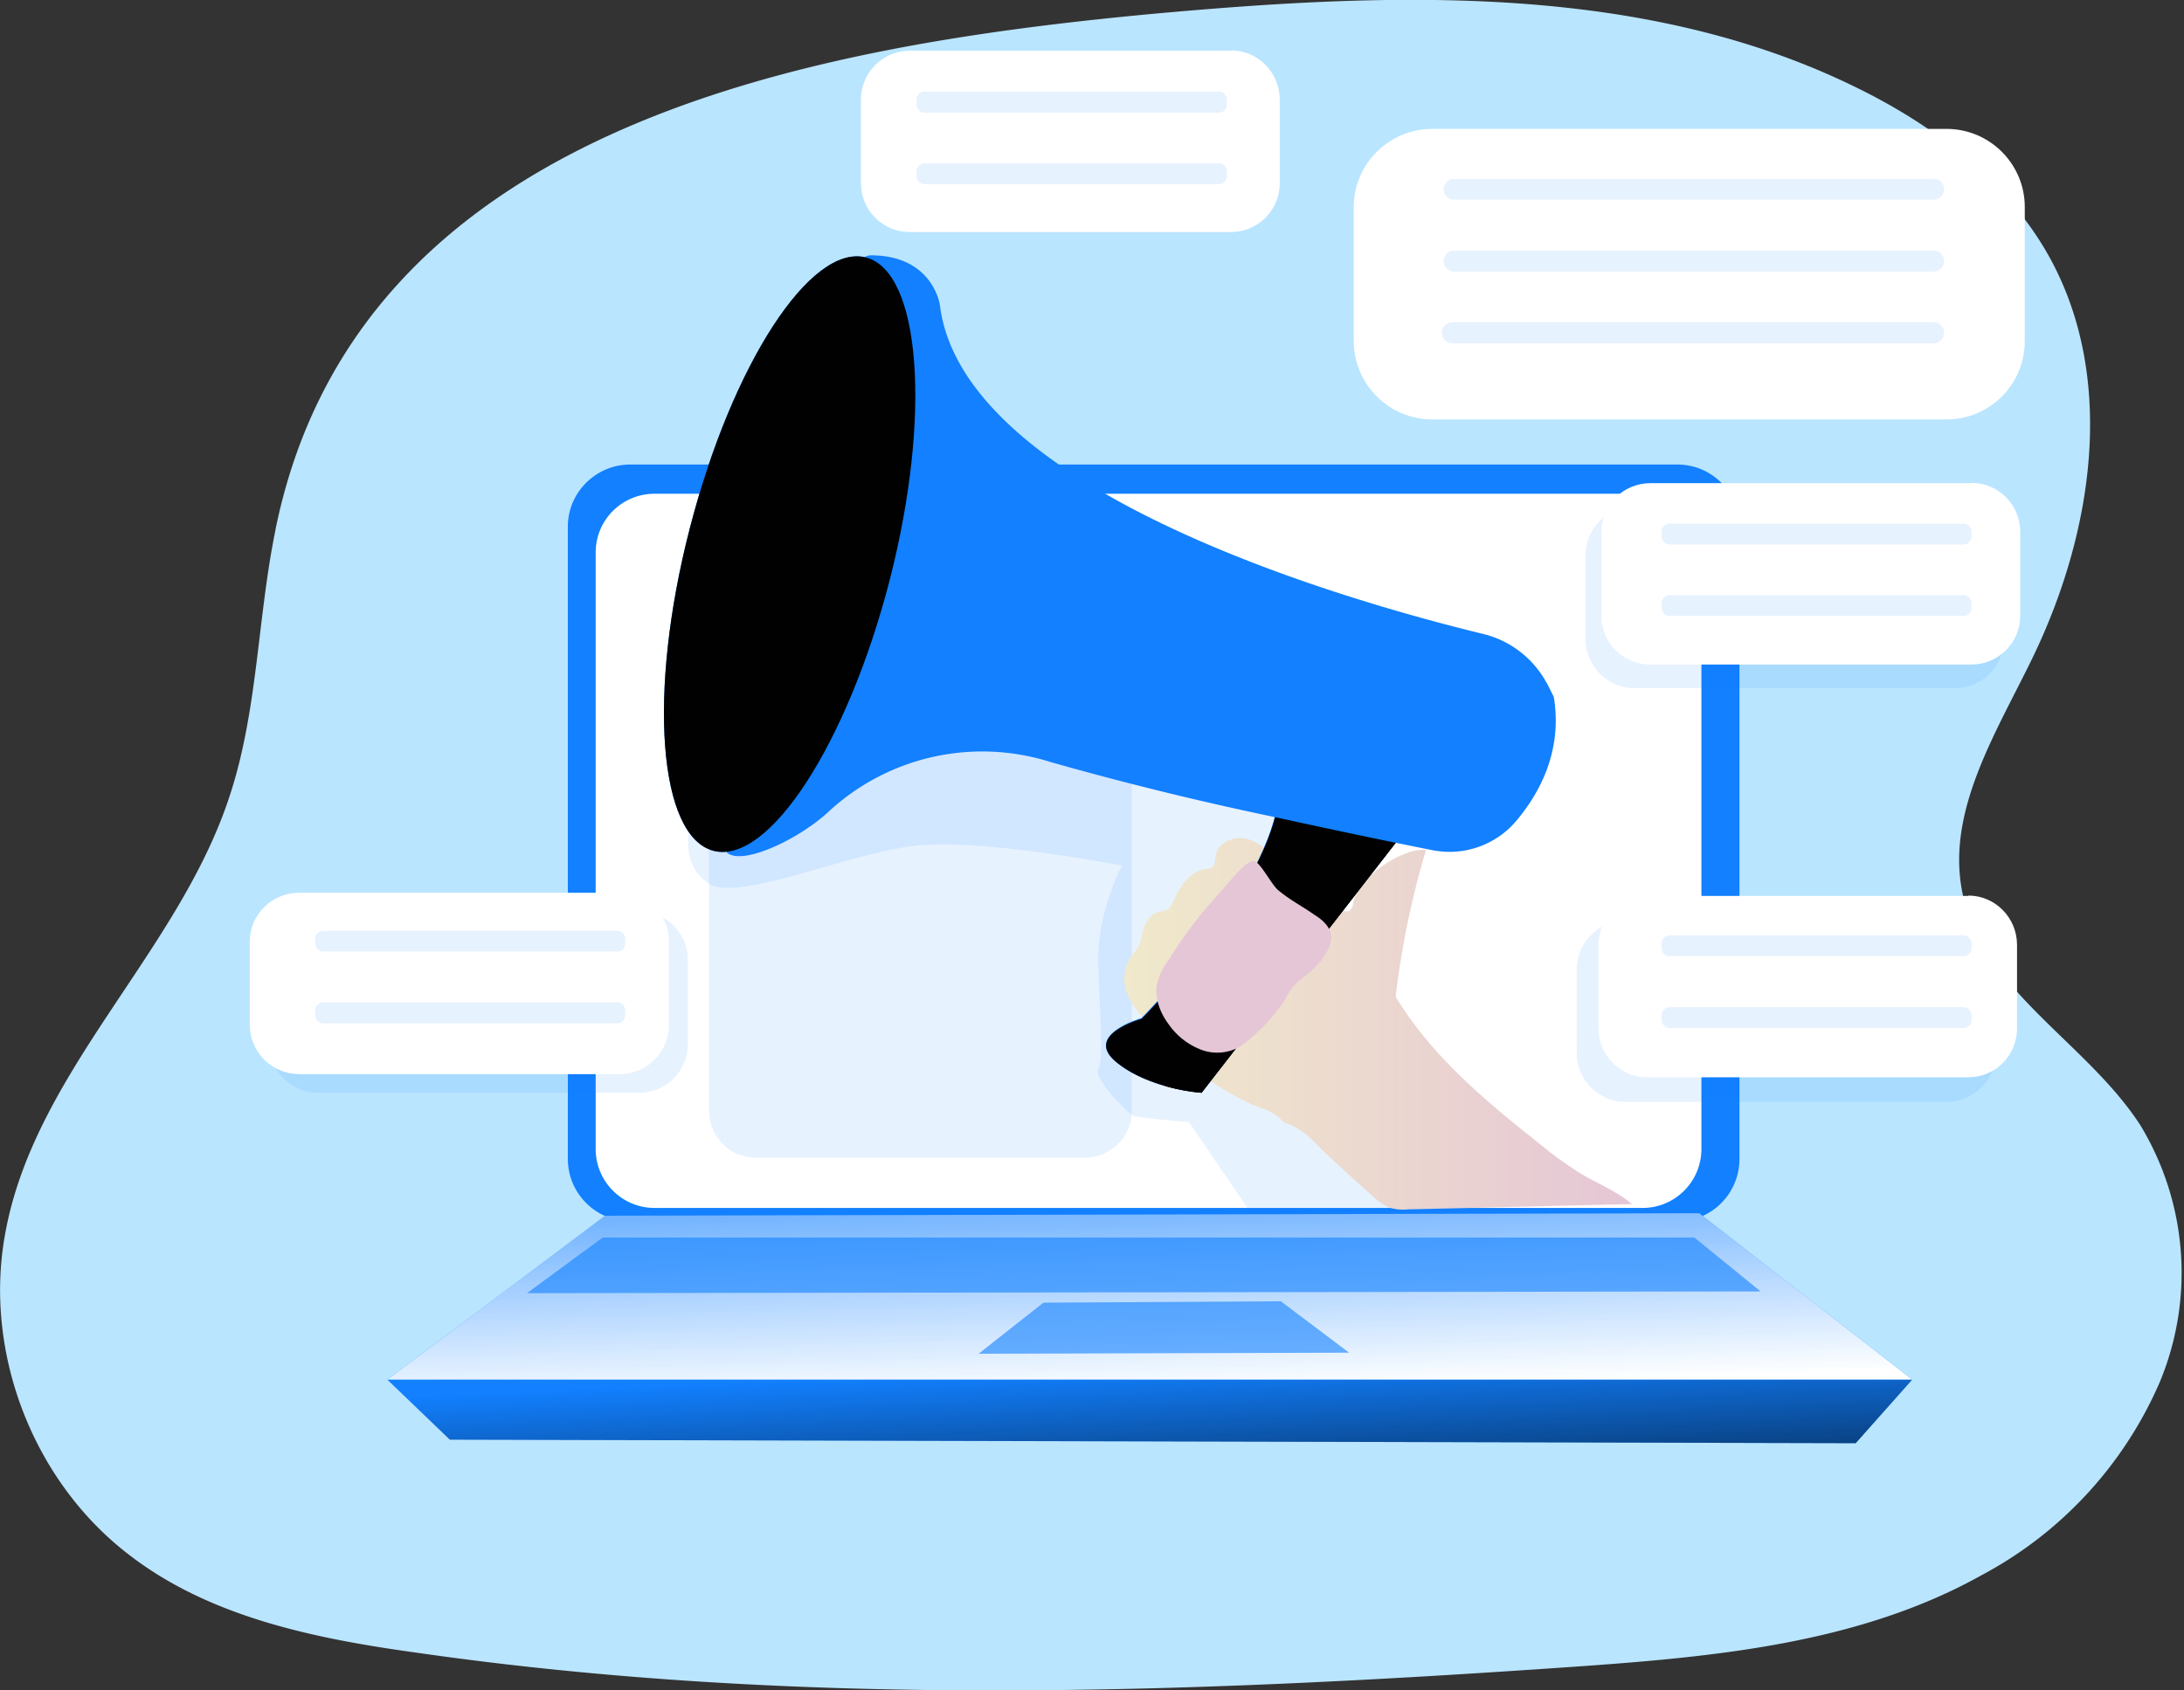 <svg width="620" height="480" fill="none" xmlns="http://www.w3.org/2000/svg"><rect width="100%" height="100%" fill="#333333" stroke="none"/><path d="M78.2 150.5c-5.2 25.4-5 51.9-13.3 76.4-14.8 44.2-55.4 77.8-63.5 123.8-6 33.5 8 69.8 35 90.6 23 17.9 53 24 82 28 108.5 15.6 218.8 11.6 328.1 4 39.9-2.8 81.1-6.5 116-26a112.8 112.8 0 0050.6-54.8 80.8 80.8 0 00-5.5-73C592.4 296 563 281.4 557.2 254c-5-23.2 9.3-45.6 19.7-67 17.3-35.6 24-79.4 4.9-114-11.9-21.4-32.2-37-54.1-47.8C466.5-5.2 394.5-2.2 326.5 4c-98.6 9.3-225.1 32.3-248.3 146.4z" fill="#BAE5FF"/><path d="M476 131.9H178.9c-9.7 0-17.7 7.9-17.7 17.6v179.6c0 9.8 8 17.7 17.7 17.7h297.3c9.7 0 17.6-7.9 17.6-17.7V149.5c0-9.7-7.9-17.6-17.6-17.6z" fill="#1280FF"/><path d="M466.3 140.2H185.8c-9.2 0-16.7 7.4-16.7 16.7v169.4c0 9.2 7.5 16.7 16.7 16.7h280.5c9.2 0 16.7-7.5 16.7-16.7V157c0-9.3-7.5-16.7-16.7-16.7z" fill="#fff"/><path opacity=".1" d="M181.5 258.8H90.3c-7.6 0-13.8 6.2-13.8 13.8v23.8c0 7.7 6.2 13.9 13.8 13.9h91.2c7.6 0 13.8-6.2 13.8-13.9v-23.8c0-7.6-6.2-13.8-13.8-13.8zM552.6 261.4h-91.1c-7.7 0-13.9 6.2-13.9 13.9V299c0 7.7 6.2 13.9 13.9 13.9h91.1c7.7 0 13.9-6.2 13.9-13.9v-23.7c0-7.7-6.2-14-13.9-14zM555 143.8H464c-7.7 0-13.9 6.2-13.9 13.9v23.7c0 7.7 6.2 14 13.9 14H555c7.7 0 13.9-6.3 13.9-14v-23.7c0-7.7-6.2-13.9-13.9-13.9zM308.1 199h-93.7c-7.2 0-13.1 6-13.1 13.2v103.3c0 7.3 5.9 13.2 13.1 13.2h93.7c7.3 0 13.2-6 13.2-13.2V212.2c0-7.3-6-13.2-13.2-13.2z" fill="#1280FF"/><path opacity=".1" d="M195.7 235.5s-2.6 10.3 5.7 15.5c8.2 5.1 39.7-8.8 58.8-10.9 19-2 58.3 5.7 58.3 5.7s-7.3 13.5-6.7 28.4c.5 15 1.5 26.8 0 29.4-1.6 2.6 8.7 12.9 10.3 13.4a221 221 0 0015.4 1.6l17.6 25.8 44.6-1-27.4-90.6 13.2-44.6-122.7-16-67 43.3z" fill="#1280FF"/><path d="M171.8 345.2L110 391.7h432.8l-60.4-47.2-310.6.7z" fill="#1280FF"/><path d="M171.8 345.2L110 391.7h432.8l-60.4-47.2-310.6.7z" fill="url(#paint0_linear)"/><path d="M127.7 408.8l-17.7-17h432.8l-16 18-399.1-1z" fill="#1280FF"/><path d="M127.7 408.8l-17.7-17h432.8l-16 18-399.1-1z" fill="url(#paint1_linear)"/><path opacity=".6" d="M277.8 384.4l18.4-14.5 67.4-.4 19.4 14.6-105.2.3zM149.6 367.2l350.2-.5-18.8-15.3H171.1l-21.5 15.8z" fill="#1280FF"/><path d="M364.4 318.7c-2-2.7-5.6-3.8-8.8-5a82.3 82.3 0 01-31-24.7 22 22 0 01-5-7.8 11.7 11.7 0 012.2-10.6c.5-.5 1-1.1 1.3-1.7.5-1 .8-2 1-3 .5-3 2-6.4 5-7l2-.5c1.1-.4 1.6-1.7 2.1-2.8 1.8-4 4.7-8.3 9-8.8.6 0 1.2-.1 1.7-.4 1.2-.7 1-2.4 1.3-3.8.7-3.4 5-5.2 8.4-4.5 3.4.8 6.2 3.3 8.7 5.6l10 9.1c2.7 2.4 5.4 5 9 5.8a2.4 2.4 0 001.8 0 2.7 2.7 0 001-2c1.2-7.7 14.8-16.2 20.7-15.2a247.6 247.6 0 00-8.6 41.6c10.1 16.7 25.1 29.3 40.4 41.4 3.8 3.2 7.7 6 11.9 8.7 5 3 10.4 5.1 14.8 8.8l-63.6 1.5c-1.8.2-3.6 0-5.3-.5-1.6-.7-3.1-1.7-4.4-3-6-5.3-12-10.7-17.7-16.4-2-2-5.1-4-7.9-4.8z" fill="url(#paint2_linear)"/><path d="M379.2 272.7a32.9 32.9 0 01-6.9 15 38.2 38.2 0 01-8.3 8.8 17.4 17.4 0 01-11.6 3.5c-3.4-.3-6.6-2-8.8-4.5a6.5 6.5 0 01-1.7-3c-.5-2.6 1.5-5 3.3-6.9 6.8-7 14-13.7 21.7-19.9 2.4-1.9 9-7.5 12.5-6.2 1.7.7.1 10.4-.2 13.2z" fill="url(#paint3_linear)"/><path d="M398.3 236.5l-57.2 73.8s-15-1-24.3-8.8c-9.3-7.7 7.2-12.4 7.2-12.4s34-34 38.7-60.8l35.6 8.2z" fill="#1280FF"/><path d="M316.8 301.5c4.3 3.6 9.8 5.7 14.4 7a54 54 0 009.9 1.8l56.3-72.5 1-1.2-35.6-8.3c-4.7 26.9-38.7 61-38.7 61s-16.5 4.5-7.3 12.2z" fill="url(#paint4_linear)"/><path d="M326.1 305.2c1.6 1.3 3.3 2.4 5 3.3 3.3.9 6.6 1.5 10 1.8l56.3-72.5-25.3-6c-4.7 27-38.7 61-38.7 61s-16.6 4.6-7.3 12.4z" fill="url(#paint5_linear)"/><path d="M439.1 194a28 28 0 00-18.1-14c-35.8-8.7-147.7-39.8-154.2-93.5 0 0-2-14-19.6-14-17.5 0-45.4 166.1-40.7 169.7 4.6 3.6 20.6-4.1 28.8-11.8a64.2 64.2 0 0163-14 923 923 0 0064 15.7c17.3 3.8 33.7 7.2 44.3 9.3a24.8 24.8 0 0024-8.5c6.6-7.9 13-19.8 10.5-35l-2-4z" fill="#1280FF"/><path d="M252.6 164.6c11.9-46.5 8.8-87.5-6.8-91.5-15.7-4-38 30.4-50 77-12 46.5-8.9 87.5 6.8 91.5s38-30.5 50-77z" fill="#1280FF"/><path d="M252.6 164.6c11.9-46.5 8.8-87.5-6.8-91.5-15.7-4-38 30.4-50 77-12 46.5-8.9 87.5 6.8 91.5s38-30.5 50-77z" fill="url(#paint6_linear)"/><path d="M236 160.6c3.5-14 2.6-26.3-2-27.6-4.8-1.2-11.5 9.2-15.1 23.2-3.6 14-2.7 26.3 2 27.6 4.7 1.2 11.5-9.2 15-23.2z" fill="url(#paint7_linear)"/><path d="M233.9 133l22.3 3s-8.5 54.1-18 58.8L223 183.4l10.9-50.4z" fill="url(#paint8_linear)"/><path d="M362.9 252.8c3.2 2.7 6.9 4.6 10.3 7 2.3 1.4 4.6 3.5 4.7 6.2 0 1.3-.3 2.6-1 3.8a20.2 20.2 0 01-5 6.2c-1.6 1.4-3.5 2.6-4.8 4.2-1 1.2-1.7 2.5-2.4 3.8a51.4 51.4 0 01-12.7 13.2 13 13 0 01-11.2.8 20 20 0 01-9-7.1c-2.4-3.2-4-7.3-3.4-11.2.5-2.4 1.5-4.6 3-6.6 4.5-7.3 9.7-14.1 15.6-20.4 1.5-1.6 6.6-8.5 9-8.2 1.8.3 5 6.8 6.9 8.3z" fill="url(#paint9_linear)"/><path d="M388.5 203.9s-6 27.5-26.3 28.2l50 11.3s18-1 21.4-8.2c3.4-7.2 21.3-32.3-3.8-52L389.6 171s4.4 16.5-1.1 33z" fill="url(#paint10_linear)"/><path d="M269.9 105.5s5.9 64.7-31.6 121.8c0 0 22.3-17.2 49.5-13.4 0 0 14.8-54.4 8.2-69.5-6.5-15.1-26.1-38.9-26.1-38.9z" fill="url(#paint11_linear)"/><path d="M552.6 36.6h-146c-12.3 0-22.3 10-22.3 22.2v38c0 12.3 10 22.3 22.3 22.3h146c12.3 0 22.2-10 22.2-22.2V58.8c0-12.3-10-22.2-22.2-22.2zM559.6 137.2h-91.1c-7.7 0-13.9 6.2-13.9 13.9v23.8c0 7.6 6.2 13.8 13.9 13.8h91.1c7.7 0 13.9-6.2 13.9-13.8V151c0-7.7-6.2-13.9-13.9-13.9zM349.4 14.4h-91.1c-7.7 0-13.9 6.2-13.9 13.9V52c0 7.7 6.2 13.9 13.9 13.9h91.1c7.7 0 13.9-6.2 13.9-13.9V28.3c0-7.7-6.2-14-13.9-14zM176 253.5H84.9c-7.7 0-14 6.2-14 13.9V291c0 7.7 6.3 14 14 14H176c7.7 0 13.9-6.3 13.9-14v-23.7c0-7.7-6.2-13.9-13.9-13.9zM558.8 254.4h-91.2c-7.6 0-13.8 6.2-13.8 13.9V292c0 7.7 6.2 13.9 13.8 13.9h91.2c7.6 0 13.8-6.2 13.8-13.9v-23.7c0-7.7-6.2-14-13.8-14z" fill="#fff"/><path opacity=".1" d="M548.9 50.8H412.3a3 3 0 000 5.9h136.6a3 3 0 100-6zM548.9 71.2H412.3a3 3 0 000 5.9h136.6a3 3 0 100-6zM557.4 148.7H474c-1.3 0-2.3 1-2.3 2.3v1.2c0 1.3 1 2.4 2.3 2.4h83.4c1.3 0 2.3-1 2.3-2.4V151c0-1.3-1-2.3-2.3-2.3zM557.4 169H474c-1.3 0-2.3 1-2.3 2.4v1.2c0 1.3 1 2.3 2.3 2.3h83.4c1.3 0 2.3-1 2.3-2.3v-1.2c0-1.3-1-2.4-2.3-2.4zM557.4 265.6H474c-1.3 0-2.3 1-2.3 2.3v1.3c0 1.3 1 2.3 2.3 2.3h83.4c1.3 0 2.3-1 2.3-2.3v-1.3c0-1.3-1-2.3-2.3-2.3zM557.4 286H474c-1.3 0-2.3 1-2.3 2.3v1.2c0 1.3 1 2.4 2.3 2.4h83.4c1.3 0 2.3-1 2.3-2.4v-1.2c0-1.3-1-2.3-2.3-2.3zM175 264.3H91.8c-1.3 0-2.3 1-2.3 2.3v1.3c0 1.2 1 2.3 2.3 2.3h83.4c1.3 0 2.3-1 2.3-2.3v-1.3c0-1.3-1-2.3-2.3-2.3zM175 284.6H91.8c-1.3 0-2.3 1-2.3 2.4v1.2c0 1.3 1 2.4 2.3 2.4h83.4c1.3 0 2.3-1 2.3-2.4V287c0-1.3-1-2.4-2.3-2.4zM345.9 26h-83.4c-1.3 0-2.3 1-2.3 2.4v1.2c0 1.3 1 2.4 2.3 2.4H346c1.3 0 2.3-1 2.3-2.4v-1.2c0-1.3-1-2.4-2.3-2.4zM345.9 46.4h-83.4c-1.3 0-2.3 1-2.3 2.3V50c0 1.3 1 2.3 2.3 2.3H346c1.3 0 2.3-1 2.3-2.3v-1.3c0-1.3-1-2.3-2.3-2.3zM548.9 91.5H412.3a3 3 0 000 6h136.6a3 3 0 100-6z" fill="#1280FF"/><path d="M168 46.2c1.3 2.6 22.3 38.5 22.3 38.5l10-7L189.5 37 168 46.2z" fill="url(#paint12_linear)"/><path d="M125.5 90.4l33.7 25.4-7 11-40.7-12.7 14-23.7z" fill="url(#paint13_linear)"/><path d="M101.9 185l43.8-7 .4 12.7-43 14.5L102 185z" fill="url(#paint14_linear)"/><defs><linearGradient id="paint0_linear" x1="323.7" y1="303.8" x2="326.8" y2="405.9" gradientUnits="userSpaceOnUse"><stop stop-color="#fff" stop-opacity="0"/><stop offset=".9" stop-color="#fff"/></linearGradient><linearGradient id="paint1_linear" x1="326.2" y1="387" x2="329.6" y2="461.2" gradientUnits="userSpaceOnUse"><stop stop-color="#010101" stop-opacity="0"/><stop offset=".9" stop-color="#010101"/></linearGradient><linearGradient id="paint2_linear" x1="463.3" y1="290.7" x2="319.1" y2="290.7" gradientUnits="userSpaceOnUse"><stop stop-color="#E5C6D6"/><stop offset=".4" stop-color="#EAD4D0"/><stop offset="1" stop-color="#F0E9CB"/></linearGradient><linearGradient id="paint3_linear" x1="-26778.5" y1="15466.7" x2="-32166.9" y2="12504.5" gradientUnits="userSpaceOnUse"><stop stop-color="#010101" stop-opacity="0"/><stop offset=".9" stop-color="#010101"/></linearGradient><linearGradient id="paint4_linear" x1="-62005.7" y1="29690.2" x2="-63225.7" y2="21405.6" gradientUnits="userSpaceOnUse"><stop stop-color="#010101" stop-opacity="0"/><stop offset=".9" stop-color="#010101"/></linearGradient><linearGradient id="paint5_linear" x1="-54088" y1="28535.9" x2="-55273.5" y2="21142.8" gradientUnits="userSpaceOnUse"><stop stop-color="#010101" stop-opacity="0"/><stop offset=".9" stop-color="#010101"/></linearGradient><linearGradient id="paint6_linear" x1="-157154" y1="13465.9" x2="-144808" y2="24542.1" gradientUnits="userSpaceOnUse"><stop stop-color="#010101" stop-opacity="0"/><stop offset=".9" stop-color="#010101"/></linearGradient><linearGradient id="paint7_linear" x1="-43808.1" y1="4377.1" x2="-46592.9" y2="2944.8" gradientUnits="userSpaceOnUse"><stop stop-color="#010101" stop-opacity="0"/><stop offset=".9" stop-color="#010101"/></linearGradient><linearGradient id="paint8_linear" x1="-28536.4" y1="14432.9" x2="-26742.3" y2="14726" gradientUnits="userSpaceOnUse"><stop stop-color="#010101" stop-opacity="0"/><stop offset=".9" stop-color="#010101"/></linearGradient><linearGradient id="paint9_linear" x1="36162" y1="19480.3" x2="38877.9" y2="19480.3" gradientUnits="userSpaceOnUse"><stop stop-color="#E5C6D6"/><stop offset=".4" stop-color="#EAD4D0"/><stop offset="1" stop-color="#F0E9CB"/></linearGradient><linearGradient id="paint10_linear" x1="-53819.8" y1="19487.3" x2="-59908.6" y2="28642.9" gradientUnits="userSpaceOnUse"><stop stop-color="#010101" stop-opacity="0"/><stop offset=".9" stop-color="#010101"/></linearGradient><linearGradient id="paint11_linear" x1="-48692.7" y1="28969.5" x2="-58749.2" y2="29118" gradientUnits="userSpaceOnUse"><stop stop-color="#010101" stop-opacity="0"/><stop offset=".9" stop-color="#010101"/></linearGradient><linearGradient id="paint12_linear" x1="6111.4" y1="5847.6" x2="7266.5" y2="5847.6" gradientUnits="userSpaceOnUse"><stop stop-color="#fff" stop-opacity="0"/><stop offset=".9" stop-color="#fff"/></linearGradient><linearGradient id="paint13_linear" x1="5966.4" y1="4433" x2="8473" y2="4433" gradientUnits="userSpaceOnUse"><stop stop-color="#fff" stop-opacity="0"/><stop offset=".9" stop-color="#fff"/></linearGradient><linearGradient id="paint14_linear" x1="5058.6" y1="5900.6" x2="7211.1" y2="5900.6" gradientUnits="userSpaceOnUse"><stop stop-color="#fff" stop-opacity="0"/><stop offset=".9" stop-color="#fff"/></linearGradient></defs></svg>